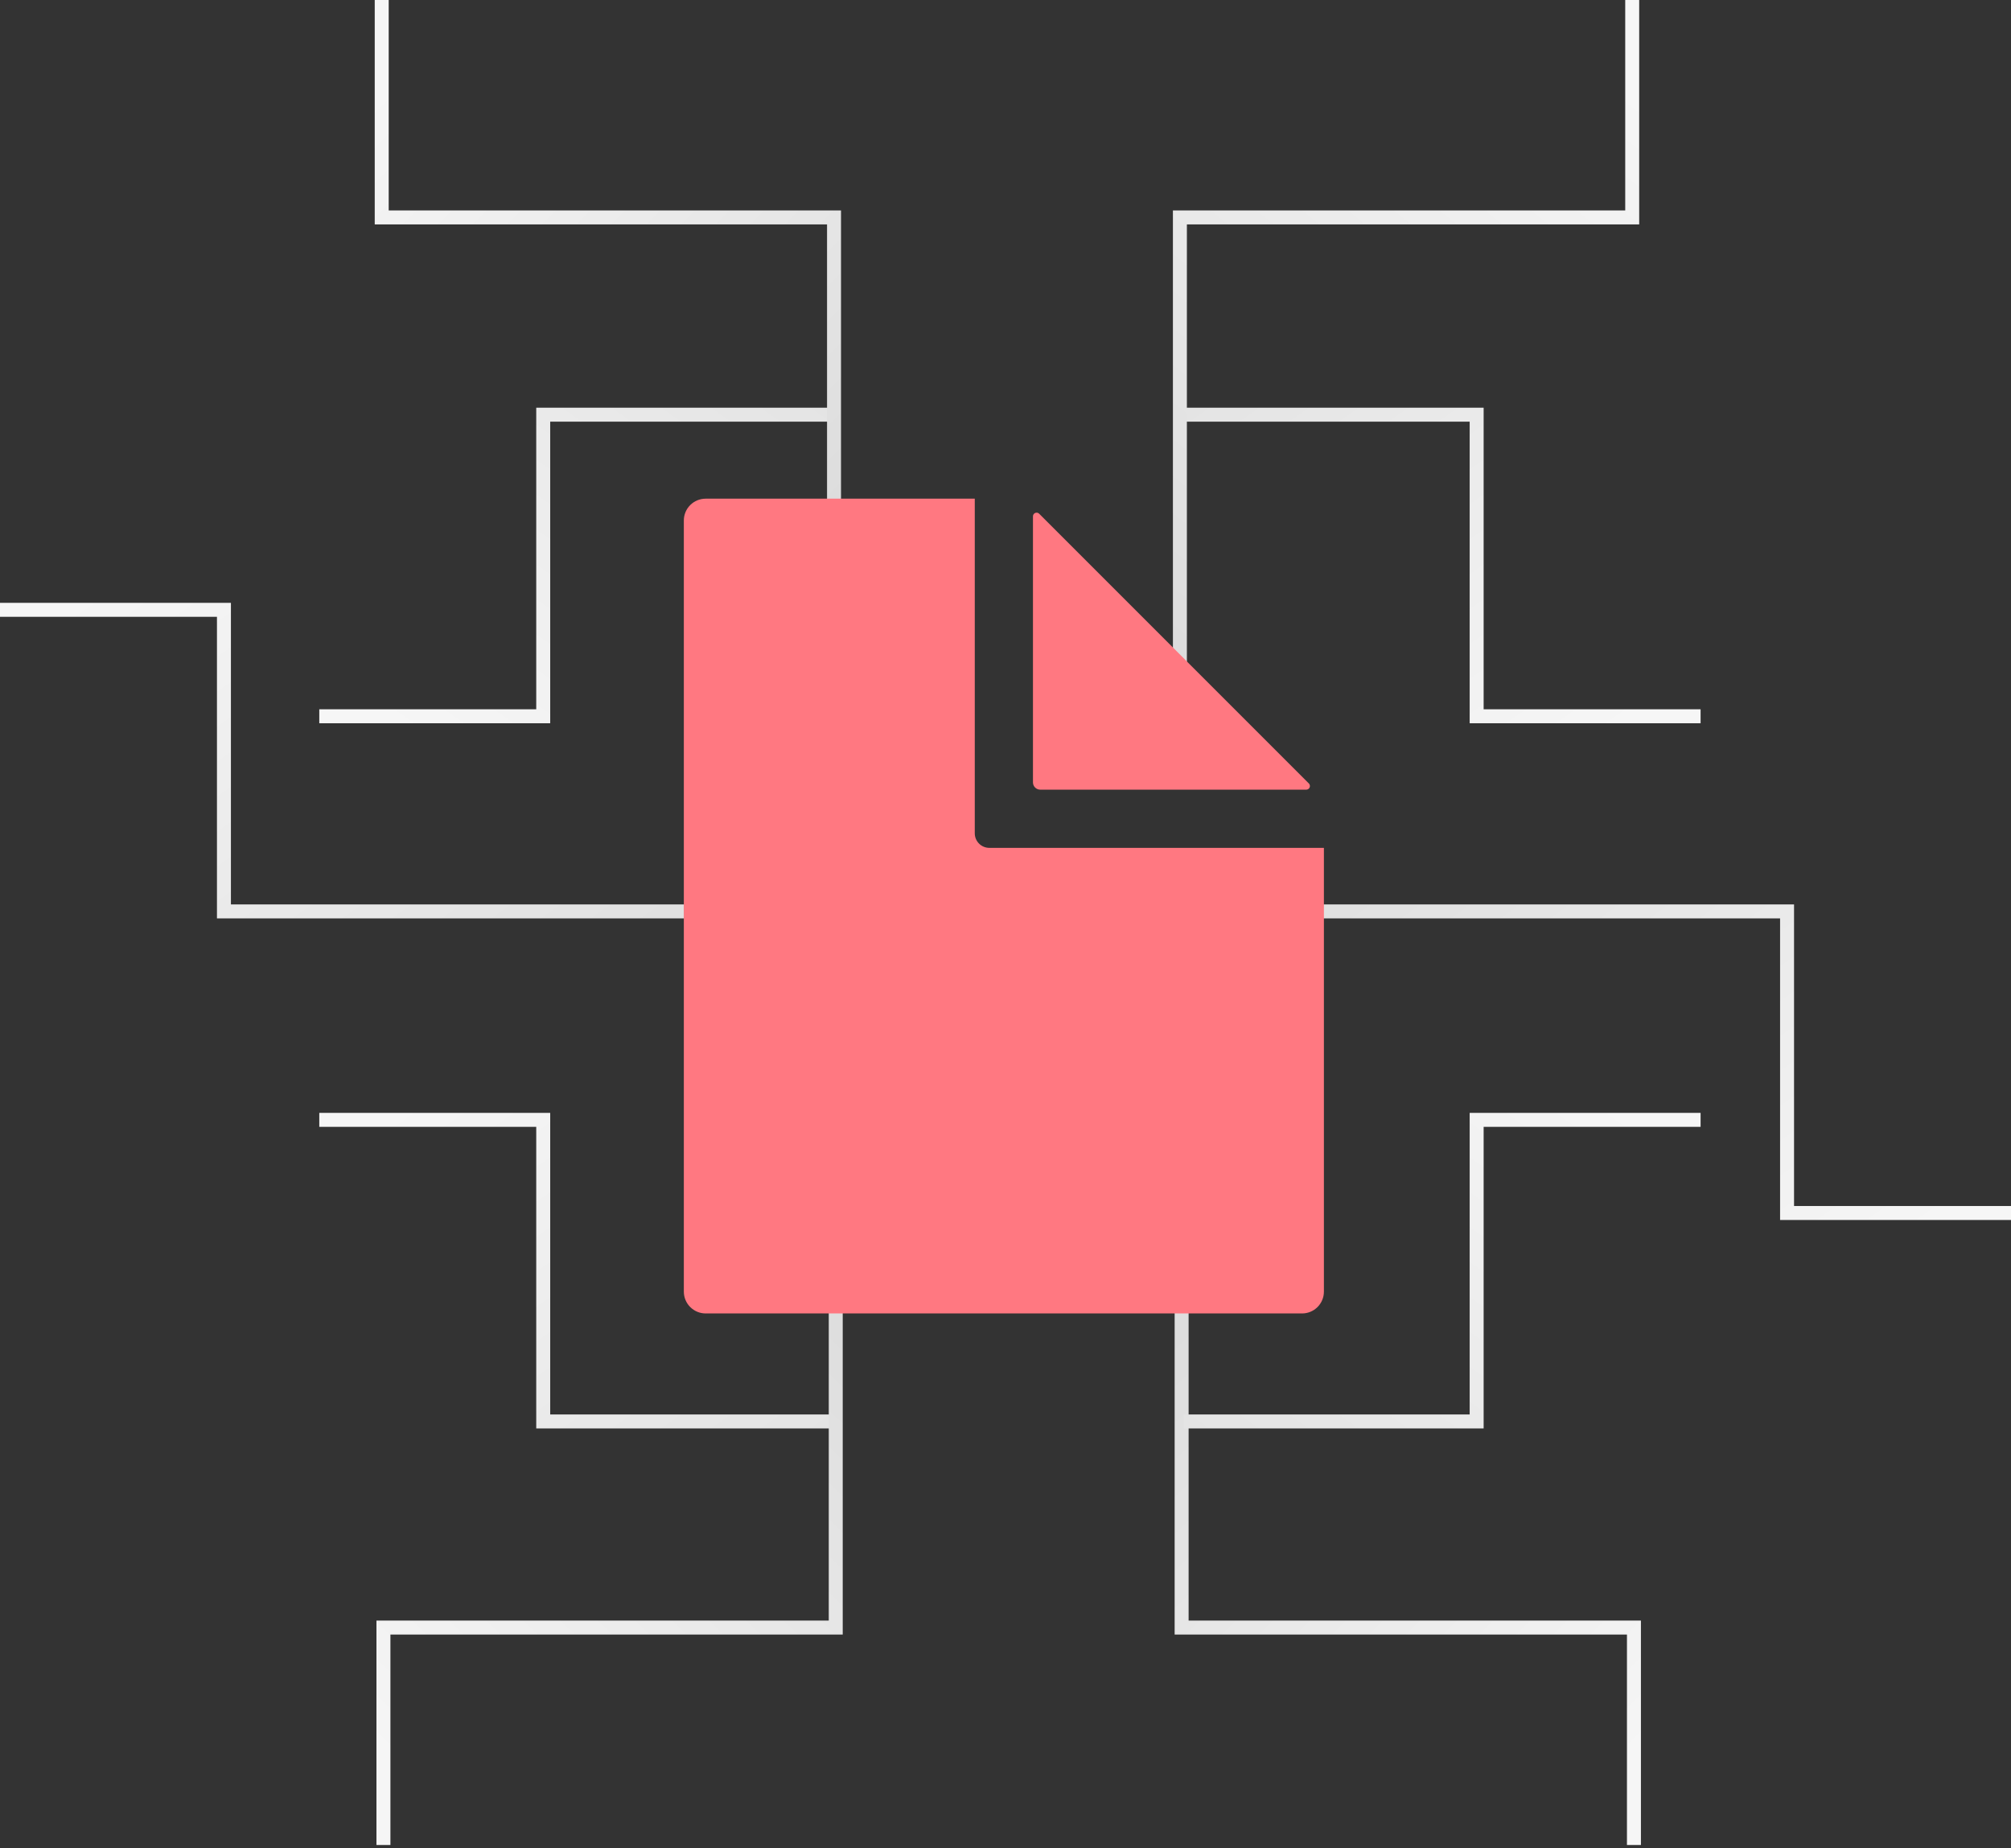 <svg width="432" height="397" viewBox="0 0 432 397" fill="none" xmlns="http://www.w3.org/2000/svg">
<rect x="0" y="0" width="432" height="397" fill="#333333" stroke="none"/>
<path d="M284 195.757H383.894V260.533H432" stroke="url(#paint0_linear_585_4146)" stroke-width="3"/>
<path d="M254.341 89.067H317.212V153.843H365.318" stroke="url(#paint1_linear_585_4146)" stroke-width="3"/>
<path d="M179.565 89.067H116.694V153.843H68.588" stroke="url(#paint2_linear_585_4146)" stroke-width="3"/>
<path d="M179.565 305.305H116.694V240.529H68.588" stroke="url(#paint3_linear_585_4146)" stroke-width="3"/>
<path d="M253.465 142.5V46.7H350.629V-9.15527e-05" stroke="url(#paint4_linear_585_4146)" stroke-width="3"/>
<path d="M179.164 107.5V46.7L82 46.7V-8.39233e-05" stroke="url(#paint5_linear_585_4146)" stroke-width="3"/>
<path d="M179.533 282V349.576H82.369V396.276" stroke="url(#paint6_linear_585_4146)" stroke-width="3"/>
<path d="M253.835 282V349.576H351V396.276" stroke="url(#paint7_linear_585_4146)" stroke-width="3"/>
<path d="M254.341 305.305H317.212V240.529H365.318" stroke="url(#paint8_linear_585_4146)" stroke-width="3"/>
<path d="M147 195.757H48.106L48.106 130.981H0" stroke="url(#paint9_linear_585_4146)" stroke-width="3"/>
<path d="M209.4 178.982V107.107H151.588C150.345 107.107 149.152 107.601 148.273 108.48C147.394 109.359 146.9 110.552 146.9 111.795V277.42C146.9 278.663 147.394 279.855 148.273 280.734C149.152 281.613 150.345 282.107 151.588 282.107H279.713C280.956 282.107 282.148 281.613 283.027 280.734C283.907 279.855 284.4 278.663 284.4 277.42V182.107H212.525C211.697 182.107 210.902 181.778 210.316 181.192C209.73 180.606 209.4 179.811 209.4 178.982Z" fill="#FF7881"/>
<path d="M221.9 110.892V168.044C221.9 168.459 222.065 168.856 222.358 169.149C222.651 169.442 223.048 169.607 223.463 169.607H280.615C280.77 169.607 280.921 169.561 281.049 169.476C281.177 169.39 281.278 169.268 281.337 169.126C281.396 168.983 281.412 168.827 281.382 168.675C281.353 168.524 281.279 168.384 281.17 168.275L223.232 110.337C223.123 110.229 222.984 110.155 222.832 110.125C222.681 110.095 222.524 110.111 222.381 110.17C222.239 110.23 222.117 110.33 222.031 110.458C221.946 110.587 221.9 110.738 221.9 110.892Z" fill="#FF7881"/>
<defs>
<linearGradient id="paint0_linear_585_4146" x1="471.914" y1="223.405" x2="380.162" y2="92.794" gradientUnits="userSpaceOnUse">
<stop stop-color="#F6F6F6"/>
<stop offset="1" stop-color="#DCDCDC"/>
<stop offset="1" stop-color="#FF525E"/>
</linearGradient>
<linearGradient id="paint1_linear_585_4146" x1="405.232" y1="116.716" x2="313.481" y2="-13.895" gradientUnits="userSpaceOnUse">
<stop stop-color="#F6F6F6"/>
<stop offset="1" stop-color="#DCDCDC"/>
<stop offset="1" stop-color="#FF525E"/>
</linearGradient>
<linearGradient id="paint2_linear_585_4146" x1="28.674" y1="116.716" x2="120.425" y2="-13.895" gradientUnits="userSpaceOnUse">
<stop stop-color="#F6F6F6"/>
<stop offset="1" stop-color="#DCDCDC"/>
<stop offset="1" stop-color="#FF525E"/>
</linearGradient>
<linearGradient id="paint3_linear_585_4146" x1="28.674" y1="277.656" x2="120.425" y2="408.267" gradientUnits="userSpaceOnUse">
<stop stop-color="#F6F6F6"/>
<stop offset="1" stop-color="#DCDCDC"/>
<stop offset="1" stop-color="#FF525E"/>
</linearGradient>
<linearGradient id="paint4_linear_585_4146" x1="350.629" y1="19.052" x2="249.501" y2="144" gradientUnits="userSpaceOnUse">
<stop stop-color="#F6F6F6"/>
<stop offset="1" stop-color="#DCDCDC"/>
<stop offset="1" stop-color="#FF525E"/>
</linearGradient>
<linearGradient id="paint5_linear_585_4146" x1="82" y1="19.052" x2="179.5" y2="116" gradientUnits="userSpaceOnUse">
<stop stop-color="#F6F6F6"/>
<stop offset="1" stop-color="#DCDCDC"/>
<stop offset="1" stop-color="#FF525E"/>
</linearGradient>
<linearGradient id="paint6_linear_585_4146" x1="82.369" y1="377.224" x2="184" y2="273.499" gradientUnits="userSpaceOnUse">
<stop stop-color="#F6F6F6"/>
<stop offset="1" stop-color="#DCDCDC"/>
<stop offset="1" stop-color="#FF525E"/>
</linearGradient>
<linearGradient id="paint7_linear_585_4146" x1="351" y1="377.224" x2="248" y2="274.499" gradientUnits="userSpaceOnUse">
<stop stop-color="#F6F6F6"/>
<stop offset="1" stop-color="#DCDCDC"/>
<stop offset="1" stop-color="#FF525E"/>
</linearGradient>
<linearGradient id="paint8_linear_585_4146" x1="405.232" y1="277.656" x2="313.481" y2="408.267" gradientUnits="userSpaceOnUse">
<stop stop-color="#F6F6F6"/>
<stop offset="1" stop-color="#DCDCDC"/>
<stop offset="1" stop-color="#FF525E"/>
</linearGradient>
<linearGradient id="paint9_linear_585_4146" x1="-39.914" y1="168.108" x2="51.838" y2="298.719" gradientUnits="userSpaceOnUse">
<stop stop-color="#F6F6F6"/>
<stop offset="1" stop-color="#DCDCDC"/>
<stop offset="1" stop-color="#FF525E"/>
</linearGradient>
</defs>
</svg>
